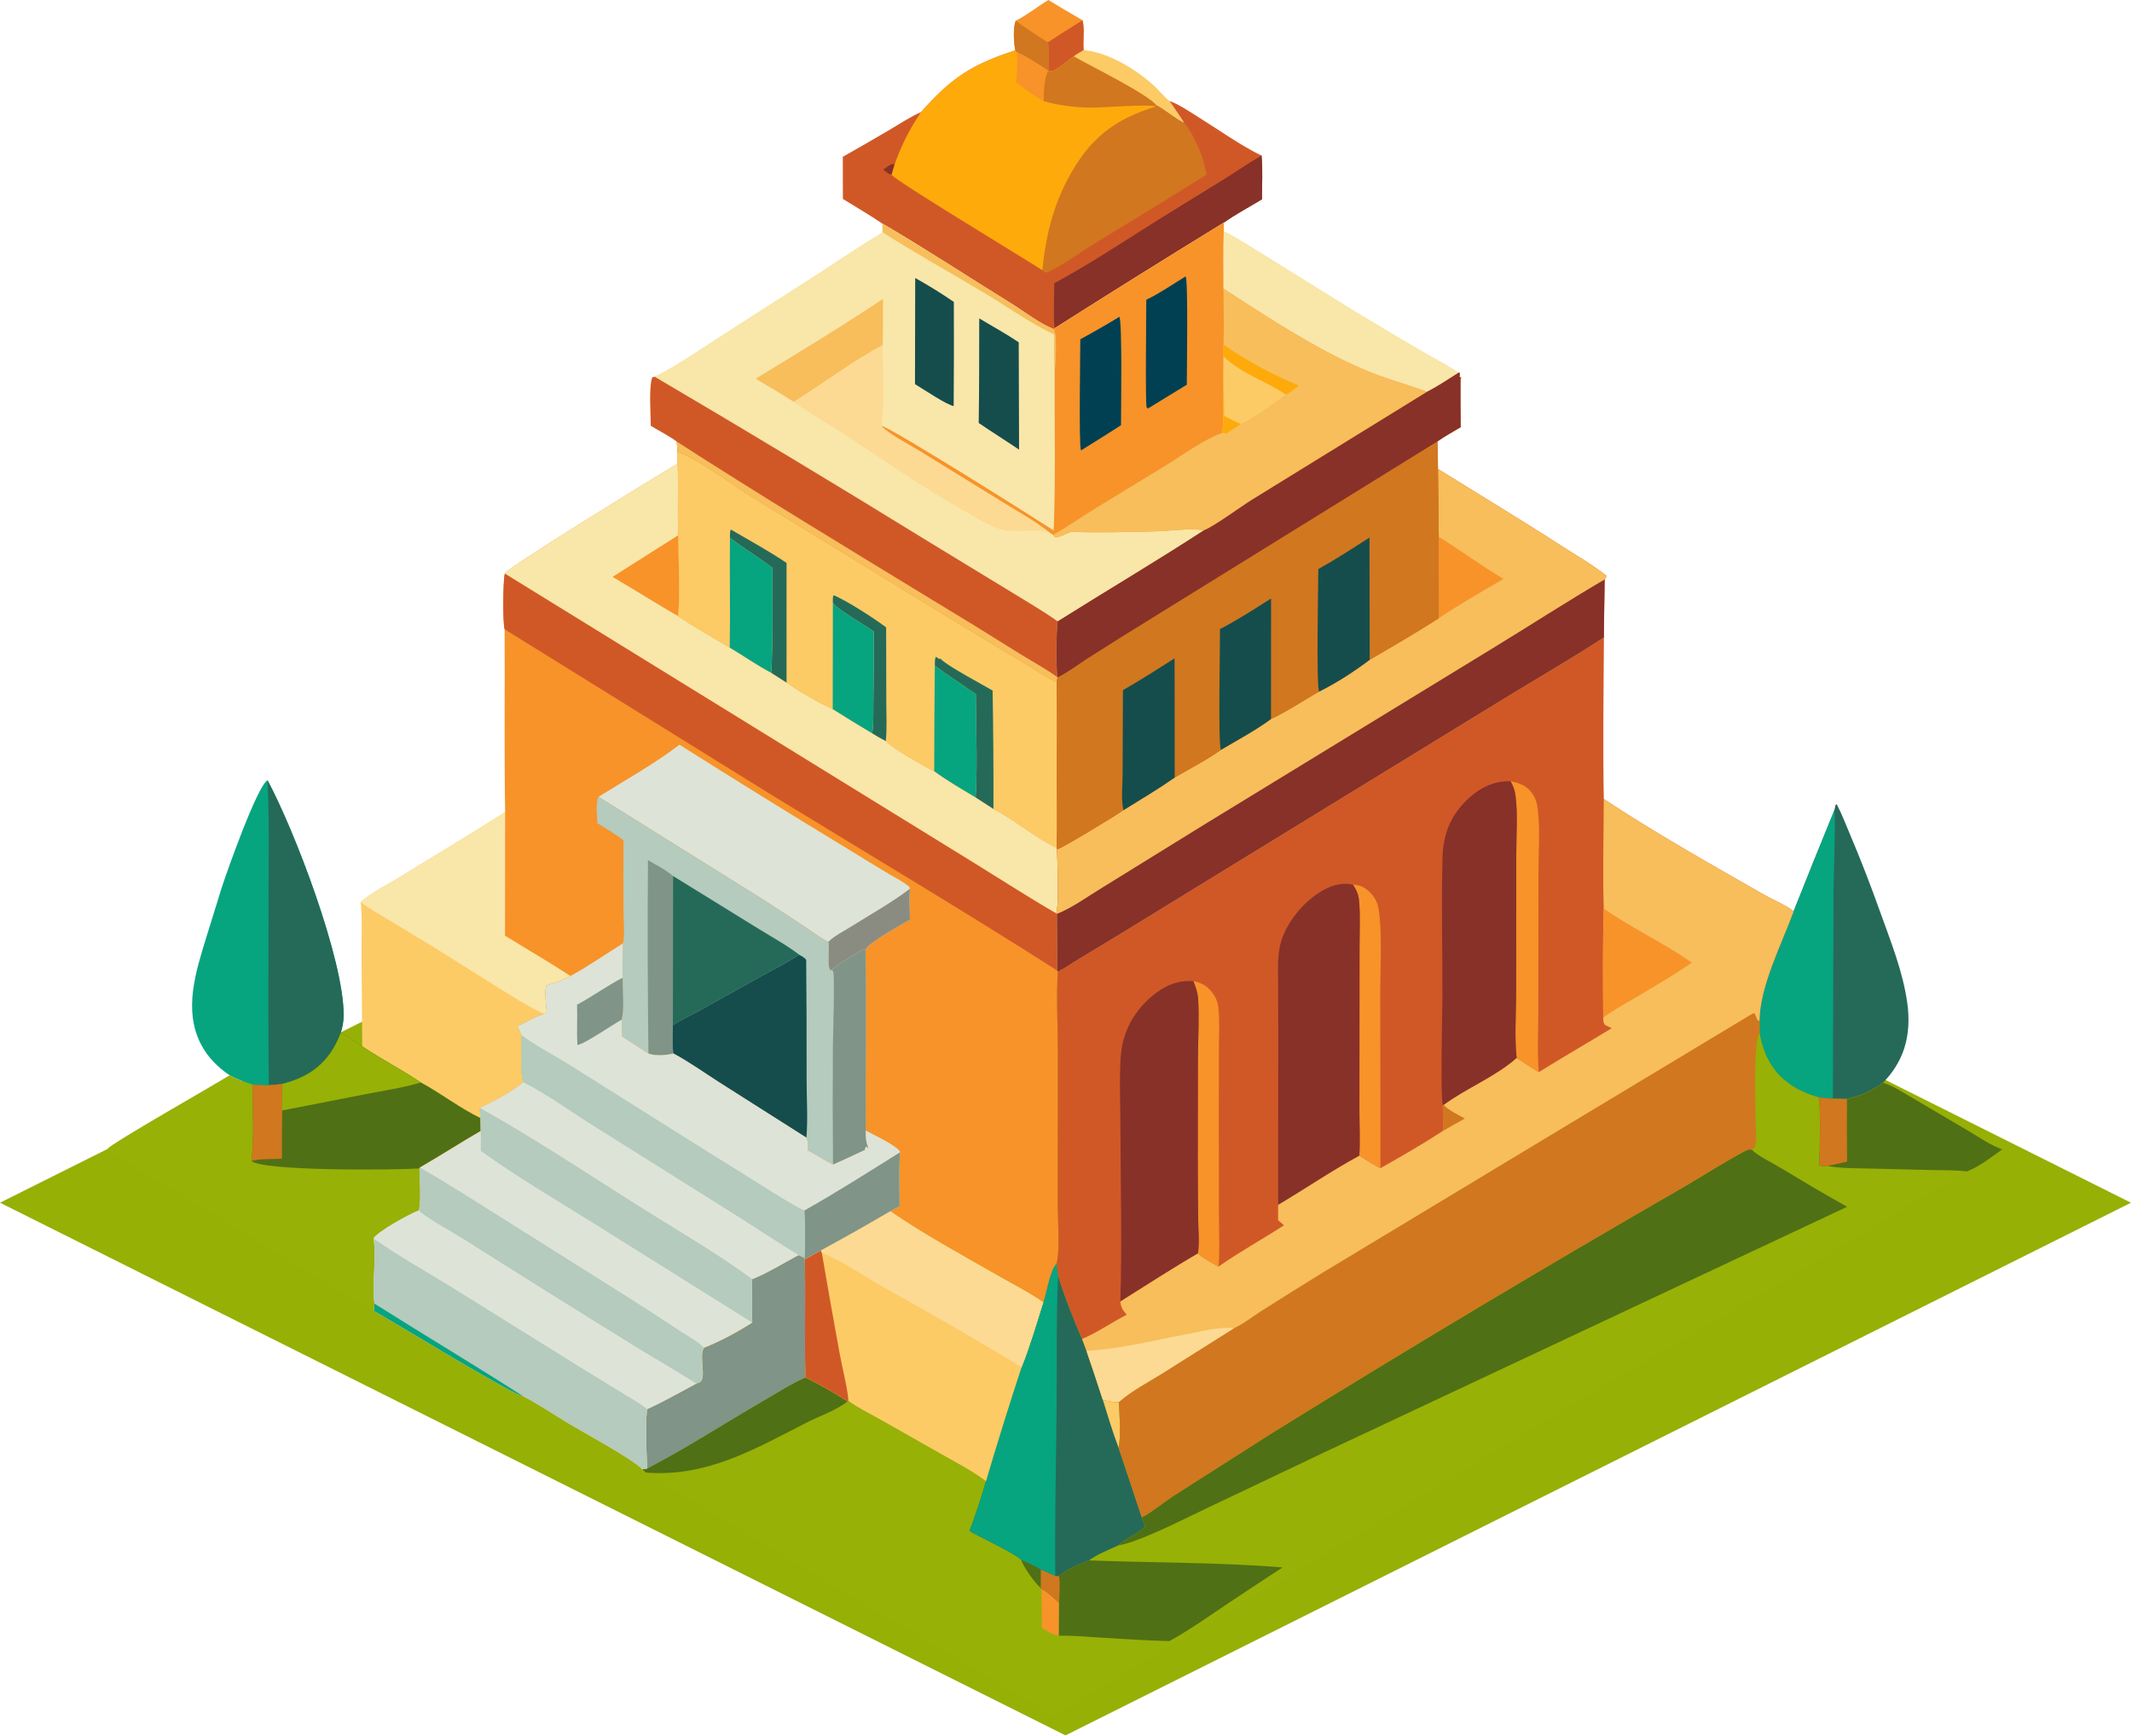 <?xml version="1.0" encoding="UTF-8" standalone="no"?>
<svg
   width="1060.373"
   height="863.669"
   version="1.1"
   id="svg105"
   sodipodi:docname="ziggurat.svg"
   inkscape:version="1.3.2 (091e20ef0f, 2023-11-25)"
   xmlns:inkscape="http://www.inkscape.org/namespaces/inkscape"
   xmlns:sodipodi="http://sodipodi.sourceforge.net/DTD/sodipodi-0.dtd"
   xmlns="http://www.w3.org/2000/svg"
   xmlns:svg="http://www.w3.org/2000/svg">
  <defs
     id="defs105" />
  <sodipodi:namedview
     id="namedview105"
     pagecolor="#ffffff"
     bordercolor="#000000"
     borderopacity="0.25"
     inkscape:showpageshadow="2"
     inkscape:pageopacity="0.0"
     inkscape:pagecheckerboard="0"
     inkscape:deskcolor="#d1d1d1"
     inkscape:zoom="0.39577662"
     inkscape:cx="500.2822"
     inkscape:cy="547.02574"
     inkscape:window-width="1920"
     inkscape:window-height="1011"
     inkscape:window-x="0"
     inkscape:window-y="0"
     inkscape:window-maximized="1"
     inkscape:current-layer="svg105" />
  <rect
     style="fill:#96b006;stroke-width:10.577;stroke-linecap:round"
     id="rect1"
     width="592.767"
     height="592.767"
     x="669.228"
     y="76.461"
     transform="matrix(0.894,0.447,-0.894,0.447,0,0)" />
  <path
     fill="#fccb66"
     d="m 538.97,24.898 c 11.914,1.097 25.223,9.114 34.034,16.858 2.984,2.622 5.603,6.068 8.654,8.491 2.404,3.584 4.97,7.106 7.249,10.767 -2.043,-0.274 -10.464,-7.104 -13.74,-8.626 -5.159,-6.027 -33.261,-19.725 -41.184,-24.333 1.541,-1.239 3.281,-2.168 4.987,-3.157 z"
     id="path2" />
  <path
     fill="#f79329"
     d="m 521.461,0 q 8.385,5.19 16.956,10.066 c 1.129,4.612 0.115,10.048 0.553,14.832 -1.706,0.989 -3.446,1.918 -4.987,3.157 -2.092,1.544 -9.404,7.983 -11.639,7.42 -0.26,-0.066 -0.504,-0.182 -0.755,-0.273 l -0.316,-0.044 c -4.993,-3.203 -10.166,-6.785 -15.596,-9.18 l -0.691,-0.925 c -0.82,-3.396 -1.217,-11.594 0.219,-14.729 5.649,-2.854 10.797,-7.068 16.256,-10.324 z"
     id="path3" />
  <path
     fill="#d1771f"
     d="m 505.205,10.324 q 7.758,5.731 16.023,10.7 c 0.71,4.554 0.389,9.565 0.361,14.177 l -0.316,-0.044 c -4.993,-3.203 -10.166,-6.785 -15.596,-9.18 l -0.691,-0.925 c -0.82,-3.396 -1.217,-11.594 0.219,-14.729 z"
     id="path4" />
  <path
     fill="#d05827"
     d="m 538.417,10.066 c 1.129,4.612 0.115,10.048 0.553,14.832 -1.706,0.989 -3.446,1.918 -4.987,3.157 -2.092,1.544 -9.404,7.983 -11.639,7.42 -0.26,-0.066 -0.504,-0.182 -0.755,-0.273 0.028,-4.612 0.349,-9.623 -0.361,-14.177 q 8.517,-5.601 17.189,-10.959 z"
     id="path5" />
  <path
     fill="#f9e6a9"
     d="m 608.636,114.939 c 7.58,3.806 14.813,8.612 22.047,13.048 l 43.541,27.052 q 16.801,10.156 33.758,20.05 c 5.774,3.368 12.068,6.496 17.553,10.291 -5.145,3.282 -10.321,6.741 -15.743,9.55 -10.45,-3.923 -21.171,-6.648 -31.496,-11.095 -24.711,-10.64 -47.25,-25.722 -69.795,-40.222 -0.014,-9.548 -0.2,-19.132 0.135,-28.674 z"
     id="path6" />
  <path
     fill="#256a58"
     d="m 912.334,403.064 0.6,-2.685 0.616,-0.288 c 2.596,5.023 4.639,10.427 6.847,15.632 5.216,12.297 9.952,24.597 14.447,37.17 5.344,14.949 11.568,30.212 13.764,46.043 1.048,7.548 0.828,15.209 -1.495,22.512 -2.072,6.514 -5.841,12.308 -10.599,17.186 -5.745,4.13 -10.978,6.552 -17.892,8.061 l -7.032,-0.096 -6.825,-0.625 c -5.272,-1.577 -10.415,-3.65 -14.903,-6.887 -8.593,-6.197 -12.958,-14.945 -14.694,-25.193 l -0.04,-5.838 c -0.069,-17.022 10.996,-38.427 16.894,-54.593 q 10.009,-25.259 20.312,-50.399 z"
     id="path7" />
  <path
     fill="#07a480"
     d="m 912.334,403.064 c 0.7,2.912 -0.34,33.358 -0.4,39.516 l -0.344,104.019 -6.825,-0.625 c -5.272,-1.577 -10.415,-3.65 -14.903,-6.887 -8.593,-6.197 -12.958,-14.945 -14.694,-25.193 l -0.04,-5.838 c -0.069,-17.022 10.996,-38.427 16.894,-54.593 q 10.009,-25.259 20.312,-50.399 z"
     id="path8" />
  <path
     fill="#07a480"
     d="m 114.2,534.881 c -5.955,-3.99 -10.988,-9.084 -14.29,-15.496 -8.724,-16.936 -2.575,-35.917 2.633,-52.911 l 7.638,-24.614 c 2.44,-7.689 17.838,-51.12 22.872,-53.723 13.584,25.251 37.886,89.119 37.868,116.825 -0.002,3.146 -0.576,5.884 -1.431,8.877 -3.917,10.344 -10.111,17.827 -20.341,22.409 -2.812,1.259 -5.839,2.223 -8.82,2.989 l -6.631,0.665 c -2.725,0.133 -5.444,-0.173 -8.16,-0.392 -3.974,-1.157 -7.707,-2.642 -11.338,-4.629 z"
     id="path9" />
  <path
     fill="#256a58"
     d="m 133.053,388.137 c 13.584,25.251 37.886,89.119 37.868,116.825 -0.002,3.146 -0.576,5.884 -1.431,8.877 -3.917,10.344 -10.111,17.827 -20.341,22.409 -2.812,1.259 -5.839,2.223 -8.82,2.989 l -6.631,0.665 c -0.413,-32.615 -0.125,-65.257 -0.112,-97.875 0.007,-17.94 0.359,-35.97 -0.533,-53.89 z"
     id="path10" />
  <path
     fill="#fccb66"
     d="m 179.423,448.744 c 4.066,-4.01 13.893,-9.049 19.057,-12.24 17.576,-10.863 35.313,-21.418 52.747,-32.516 l -0.07,61.456 c 10.88,6.616 21.989,13.07 32.632,20.049 -3.737,2.221 -7.754,3.454 -11.934,4.553 -1.207,2.782 -0.201,10.011 0.066,13.159 l -0.564,1.11 -0.718,0.029 c -4.639,1.426 -9.017,4.035 -13.346,6.217 0.7,1.448 1.5,2.906 2.099,4.396 0.36,6.483 -0.851,17.705 0.859,23.443 -5.603,4.684 -14.972,9.759 -21.615,12.742 0.127,1.7 0.2,3.422 0.395,5.115 -10.275,-4.899 -19.671,-12.31 -29.748,-17.761 -9.453,-6.371 -19.658,-11.596 -29.121,-17.941 l -0.354,-45.732 c -0.049,-8.578 0.457,-17.551 -0.385,-26.079 z"
     id="path11" />
  <path
     fill="#f9e6a9"
     d="m 179.423,448.744 c 4.066,-4.01 13.893,-9.049 19.057,-12.24 17.576,-10.863 35.313,-21.418 52.747,-32.516 l -0.07,61.456 c 10.88,6.616 21.989,13.07 32.632,20.049 -3.737,2.221 -7.754,3.454 -11.934,4.553 -1.207,2.782 -0.201,10.011 0.066,13.159 l -0.564,1.11 -0.718,0.029 c -0.059,-0.034 -0.114,-0.074 -0.176,-0.101 -8.303,-3.715 -16.04,-8.823 -23.742,-13.643 l -30.939,-19.388 -23.751,-14.376 c -4.223,-2.572 -8.744,-5.011 -12.608,-8.092 z"
     id="path12" />
  <path
     fill="#97b106"
     d="m 169.49,513.839 c 3.698,2.063 7.258,4.202 10.672,6.716 9.463,6.345 19.668,11.57 29.121,17.941 10.077,5.451 19.473,12.862 29.748,17.761 l 0.085,6.364 c -10.194,5.874 -20.07,12.283 -30.25,18.163 l -0.245,0.451 c 0.044,5.758 0.995,15.64 -0.315,20.924 -4.306,1.539 -20.636,10.507 -22.514,13.94 1.643,10.611 -0.99,21.804 0.449,32.383 l -0.227,3.66 c -7.938,-4.319 -15.556,-9.238 -23.316,-13.869 l -57.953,-35.028 -30.328,-18.247 c -6.974,-4.18 -14.699,-8.264 -20.934,-13.503 1.699,-2.663 53.28,-31.919 60.717,-36.614 3.631,1.987 7.364,3.472 11.338,4.629 2.716,0.219 5.435,0.525 8.16,0.392 l 6.631,-0.665 c 2.981,-0.766 6.008,-1.73 8.82,-2.989 10.23,-4.582 16.424,-12.065 20.341,-22.409 z"
     id="path13" />
  <path
     fill="#507015"
     d="m 169.49,513.839 c 3.698,2.063 7.258,4.202 10.672,6.716 9.463,6.345 19.668,11.57 29.121,17.941 10.077,5.451 19.473,12.862 29.748,17.761 l 0.085,6.364 c -10.194,5.874 -20.07,12.283 -30.25,18.163 l -0.245,0.451 c -11.91,0.842 -77.385,1.396 -83.563,-3.682 1.453,-12.253 0.579,-25.679 0.48,-38.043 2.716,0.219 5.435,0.525 8.16,0.392 l 6.631,-0.665 c 2.981,-0.766 6.008,-1.73 8.82,-2.989 10.23,-4.582 16.424,-12.065 20.341,-22.409 z"
     id="path14" />
  <path
     fill="#d1771f"
     d="m 140.329,539.237 0.022,13.151 q -0.156,11.989 -0.15,23.979 c -4.593,0.358 -10.846,-0.15 -15.143,1.186 1.453,-12.253 0.579,-25.679 0.48,-38.043 2.716,0.219 5.435,0.525 8.16,0.392 z"
     id="path15" />
  <path
     fill="#97b106"
     d="m 169.49,513.839 c 3.698,2.063 7.258,4.202 10.672,6.716 9.463,6.345 19.668,11.57 29.121,17.941 -8.698,2.597 -18.001,3.949 -26.908,5.686 l -42.024,8.206 -0.022,-13.151 c 2.981,-0.766 6.008,-1.73 8.82,-2.989 10.23,-4.582 16.424,-12.065 20.341,-22.409 z"
     id="path16" />
  <path
     fill="#d05827"
     d="m 504.986,25.053 0.691,0.925 c 5.43,2.395 10.603,5.977 15.596,9.18 l 0.316,0.044 c 0.251,0.091 0.495,0.207 0.755,0.273 2.235,0.563 9.547,-5.876 11.639,-7.42 7.923,4.608 36.025,18.306 41.184,24.333 3.276,1.522 11.697,8.352 13.74,8.626 -2.279,-3.661 -4.845,-7.183 -7.249,-10.767 4.475,1.562 8.831,4.562 12.865,7.054 9.19,5.676 23.936,16.008 32.916,20.058 0.667,7.14 0.192,14.591 0.237,21.775 -6.246,3.83 -13.015,7.36 -18.963,11.594 q -42.313,25.953 -84.21,52.573 l -0.306,0.542 c -7.682,-3.154 -15.08,-9.053 -22.199,-13.446 -21.067,-13 -41.736,-26.658 -63.114,-39.144 -6.349,-4.329 -13.142,-8.221 -19.669,-12.294 l -0.04,-20.963 q 11.537,-6.51 22.952,-13.231 c 5.207,-3.067 10.449,-6.585 15.978,-9.019 15.101,-17.062 25.276,-23.688 46.881,-30.693 z"
     id="path17" />
  <path
     fill="#873129"
     d="m 439.267,84.416 c 0.851,-0.641 1.703,-1.312 2.602,-1.884 1.175,-0.748 1.734,-1.146 3.102,-0.796 l -1.53,5.186 c -1.476,-0.214 -2.973,-1.623 -4.174,-2.506 z"
     id="path18" />
  <path
     fill="#873129"
     d="m 627.439,77.359 c 0.667,7.14 0.192,14.591 0.237,21.775 -6.246,3.83 -13.015,7.36 -18.963,11.594 q -42.313,25.953 -84.21,52.573 c -0.661,-7.28 -0.154,-15.092 -0.171,-22.426 14.367,-7.702 28.098,-16.556 41.841,-25.299 13.571,-8.633 27.298,-16.967 40.971,-25.433 6.789,-4.204 13.412,-8.744 20.295,-12.784 z"
     id="path19" />
  <path
     fill="#d1771f"
     d="m 575.167,52.388 c 3.276,1.522 11.697,8.352 13.74,8.626 5.411,6.644 9.854,17.45 11.177,25.874 -18.926,11.966 -38.151,23.446 -57.213,35.19 -4.521,2.785 -17.922,12.101 -21.961,13.388 -0.365,0.116 -0.765,-0.009 -1.147,-0.014 l -1.299,-1.002 c 1.518,-16.039 5.068,-31.144 12.679,-45.476 10.451,-19.679 22.675,-29.554 43.81,-35.965 z"
     id="path20" />
  <path
     fill="#feaa0b"
     d="m 504.986,25.053 0.691,0.925 c 5.43,2.395 10.603,5.977 15.596,9.18 l 0.316,0.044 c 0.251,0.091 0.495,0.207 0.755,0.273 2.235,0.563 9.547,-5.876 11.639,-7.42 7.923,4.608 36.025,18.306 41.184,24.333 l -0.214,0.621 c -21.135,6.411 -33.359,16.286 -43.81,35.965 -7.611,14.332 -11.161,29.437 -12.679,45.476 -10.013,-6.533 -72.456,-44.095 -75.023,-47.528 l 1.53,-5.186 c 3.4,-9.679 7.413,-17.48 13.134,-25.99 15.101,-17.062 25.276,-23.688 46.881,-30.693 z"
     id="path21" />
  <path
     fill="#f79329"
     d="m 505.677,25.978 c 5.43,2.395 10.603,5.977 15.596,9.18 -2.137,4.459 -2.159,10.289 -2.16,15.15 -4.836,-2.506 -9.466,-6.074 -13.788,-9.373 0.519,-5.015 0.916,-9.929 0.352,-14.957 z"
     id="path22" />
  <path
     fill="#d1771f"
     d="m 521.589,35.202 c 0.251,0.091 0.495,0.207 0.755,0.273 2.235,0.563 9.547,-5.876 11.639,-7.42 7.923,4.608 36.025,18.306 41.184,24.333 l -0.214,0.621 c -3.373,-1.387 -27.394,0.665 -32.945,0.534 -7.773,-0.184 -15.419,-1.068 -22.895,-3.235 10e-4,-4.861 0.023,-10.691 2.16,-15.15 z"
     id="path23" />
  <path
     fill="#f9e6a9"
     d="m 608.713,110.728 -0.077,4.211 c -0.335,9.542 -0.149,19.126 -0.135,28.674 22.545,14.5 45.084,29.582 69.795,40.222 10.325,4.447 21.046,7.172 31.496,11.095 l -87.169,53.757 c -5.303,3.282 -19.224,13.543 -23.868,15.158 -23.884,15.557 -48.534,30.083 -72.666,45.28 -0.785,8.494 -1.006,19.336 -0.116,27.818 l -0.344,2.44 c -5.453,-2.431 -10.77,-6.161 -15.906,-9.242 l -30.505,-18.346 -104.721,-64.167 c -8.181,-5.079 -29.644,-20.903 -37.529,-22.583 l -0.368,-5.372 c -3.861,-2.902 -8.768,-5.344 -12.926,-7.863 -0.012,-5.84 -1.031,-19.187 0.72,-24.018 l 1.136,-0.434 c 10.337,-4.936 23.555,-14.193 33.613,-20.603 l 49.104,-31.507 c 10.181,-6.596 20.266,-13.492 30.674,-19.717 l -0.037,-4.278 c 21.378,12.486 42.047,26.144 63.114,39.144 7.119,4.393 14.517,10.292 22.199,13.446 l 0.306,-0.542 q 41.898,-26.62 84.21,-52.573 z"
     id="path26" />
  <path
     fill="#f7be5b"
     d="m 438.884,111.253 c 21.378,12.486 42.047,26.144 63.114,39.144 7.119,4.393 14.517,10.292 22.199,13.446 1.671,3.688 0.74,16.315 0.365,20.882 -0.523,-6.024 -0.251,-12.282 -0.256,-18.333 -11.916,-5.621 -23.034,-13.651 -34.349,-20.441 -16.968,-10.184 -34.359,-19.767 -51.036,-30.42 z"
     id="path27" />
  <path
     fill="#154d4d"
     d="m 455.186,138.289 q 9.887,5.504 19.216,11.908 0.117,25.883 -0.083,51.766 c -3.049,-0.265 -15.713,-8.76 -19.239,-10.883 z"
     id="path28" />
  <path
     fill="#154d4d"
     d="m 487.029,158.377 c 6.555,3.96 13.287,7.605 19.644,11.887 l 0.177,53.412 c -6.647,-4.497 -13.458,-8.745 -20.086,-13.274 0.299,-17.335 0.208,-34.687 0.265,-52.025 z"
     id="path29" />
  <path
     fill="#f7be5b"
     d="m 439.16,148.669 q 0.057,11.532 -0.135,23.063 c -14.556,7.589 -29.932,19.312 -44.194,28.2 -6.212,-4.024 -12.628,-7.751 -18.98,-11.551 21.212,-12.977 42.663,-25.859 63.309,-39.712 z"
     id="path30" />
  <path
     fill="#fcda93"
     d="m 394.831,199.932 c 14.262,-8.888 29.638,-20.611 44.194,-28.2 -0.09,9.035 1.111,32.82 -0.708,40.077 3.507,3.949 13.594,9.114 18.359,12.053 l 41.56,25.626 c 7.926,4.914 16.576,9.684 23.884,15.444 l -1.799,-0.43 c -7.063,-1.724 -15.449,0.989 -23.145,-1.33 -5.408,-1.63 -10.709,-5.084 -15.615,-7.838 -20.87,-11.719 -40.49,-25.427 -60.466,-38.554 -8.67,-5.698 -17.928,-10.677 -26.264,-16.848 z"
     id="path31" />
  <path
     fill="#d05827"
     d="m 323.674,211.81 c -0.012,-5.84 -1.031,-19.187 0.72,-24.018 l 1.136,-0.434 q 68.06,40.022 135.266,81.462 l 43.214,26.319 c 7.375,4.551 15.015,8.97 22.079,13.986 -0.785,8.494 -1.006,19.336 -0.116,27.818 l -0.344,2.44 c -5.453,-2.431 -10.77,-6.161 -15.906,-9.242 l -30.505,-18.346 -104.721,-64.167 c -8.181,-5.079 -29.644,-20.903 -37.529,-22.583 l -0.368,-5.372 c -3.861,-2.902 -8.768,-5.344 -12.926,-7.863 z"
     id="path32" />
  <path
     fill="#f7be5b"
     d="m 336.6,219.673 c 41.765,26.899 84.386,52.7 126.801,78.567 q 21.971,13.237 43.684,26.894 c 6.203,3.873 13.025,7.476 18.888,11.809 l -0.344,2.44 c -5.453,-2.431 -10.77,-6.161 -15.906,-9.242 l -30.505,-18.346 -104.721,-64.167 c -8.181,-5.079 -29.644,-20.903 -37.529,-22.583 z"
     id="path33" />
  <path
     fill="#f79329"
     d="m 608.713,110.728 -0.077,4.211 c -0.335,9.542 -0.149,19.126 -0.135,28.674 22.545,14.5 45.084,29.582 69.795,40.222 10.325,4.447 21.046,7.172 31.496,11.095 l -87.169,53.757 c -5.303,3.282 -19.224,13.543 -23.868,15.158 -5.79,-1.291 -17.121,0.271 -23.408,0.451 -14.258,0.406 -28.643,0.714 -42.9,0.322 -2.411,1.046 -4.863,2.345 -7.479,2.725 -0.689,-0.466 -0.815,-0.459 -1.213,-1.238 l -1.635,-1.173 c -7.308,-5.76 -15.958,-10.53 -23.884,-15.444 l -41.56,-25.626 c -4.765,-2.939 -14.852,-8.104 -18.359,-12.053 4.44,0.586 77.008,46.354 85.739,52.073 1.046,-26.324 0.364,-52.81 0.506,-79.157 0.375,-4.567 1.306,-17.194 -0.365,-20.882 l 0.306,-0.542 q 41.898,-26.62 84.21,-52.573 z"
     id="path34" />
  <path
     fill="#004052"
     d="m 589.615,137.531 c 0.031,0.027 0.071,0.047 0.095,0.082 1.282,1.921 0.562,47.628 0.555,53.777 -6.495,3.877 -12.908,7.908 -19.357,11.863 -0.205,-0.226 -0.467,-0.41 -0.615,-0.677 -0.712,-1.286 -0.18,-47.73 -0.172,-53.462 6.688,-3.201 13.162,-7.717 19.494,-11.583 z"
     id="path35" />
  <path
     fill="#004052"
     d="m 556.712,157.61 c 1.516,2.001 0.823,47.51 0.839,53.892 -6.448,4.234 -13.07,8.241 -19.588,12.369 l -0.335,0.004 c -1.117,-2.059 -0.305,-49.162 -0.328,-55.103 q 9.849,-5.332 19.412,-11.162 z"
     id="path36" />
  <path
     fill="#f7be5b"
     d="m 608.501,143.613 c 22.545,14.5 45.084,29.582 69.795,40.222 10.325,4.447 21.046,7.172 31.496,11.095 l -87.169,53.757 c -5.303,3.282 -19.224,13.543 -23.868,15.158 -5.79,-1.291 -17.121,0.271 -23.408,0.451 -14.258,0.406 -28.643,0.714 -42.9,0.322 -2.411,1.046 -4.863,2.345 -7.479,2.725 -0.689,-0.466 -0.815,-0.459 -1.213,-1.238 7.205,-4.144 14.033,-8.896 21.099,-13.268 l 35.26,-21.499 c 7.958,-4.933 19.323,-13.15 27.918,-16.054 0.72,-10.527 0.062,-21.197 0.467,-31.76 l 0.023,-6.117 c -0.329,-1.97 -0.096,-4.029 10e-4,-6.016 0.3,-9.232 0.008,-18.538 -0.022,-27.778 z"
     id="path37" />
  <path
     fill="#feaa0b"
     d="m 608.523,171.391 c 10.635,7.66 25.378,15.464 37.536,20.407 -1.897,1.393 -4.394,3.702 -6.532,4.545 -10.17,-6.893 -21.843,-10.228 -31.005,-18.936 -0.329,-1.97 -0.096,-4.029 10e-4,-6.016 z"
     id="path38" />
  <path
     fill="#fccb66"
     d="m 608.522,177.407 c 9.162,8.708 20.835,12.043 31.005,18.936 -7.11,5.099 -14.52,10.584 -22.313,14.593 -2.445,1.609 -4.955,3.164 -7.345,4.852 l -1.837,-0.504 c 0.72,-10.527 0.062,-21.197 0.467,-31.76 z"
     id="path39" />
  <path
     fill="#feaa0b"
     d="m 608.499,183.524 q 0.099,11.708 0.349,23.414 c 2.766,1.28 5.537,2.92 8.366,3.998 -2.445,1.609 -4.955,3.164 -7.345,4.852 l -1.837,-0.504 c 0.72,-10.527 0.062,-21.197 0.467,-31.76 z"
     id="path40" />
  <path
     fill="#97b106"
     d="m 613.667,660.757 c 4.659,-2.062 9.515,-5.956 13.887,-8.727 q 15.038,-9.534 30.194,-18.882 c 19.388,-11.786 214.091,-129.06 214.17,-129.07 0.262,-0.035 0.527,0.053 0.79,0.08 0.368,0.732 0.647,1.371 0.867,2.168 0.29,1.049 0.702,1.09 1.553,1.73 l 0.04,5.838 c 1.736,10.248 6.101,18.996 14.694,25.193 4.488,3.237 9.631,5.31 14.903,6.887 l 6.825,0.625 7.032,0.096 c 6.914,-1.509 12.147,-3.931 17.892,-8.061 4.734,1.319 9.572,4.572 13.816,7.034 l 28.507,16.79 c 5.242,3.091 11.215,7.34 16.998,9.268 -5.37,3.888 -11.361,8.579 -17.561,11.011 -29.892,16.933 -58.903,35.341 -88.452,52.851 -37.074,21.969 -74.642,43.009 -111.57,65.256 q -85.17,52.309 -171.297,103.027 c -27.65,16.546 -55.046,33.474 -83.011,49.499 -6.584,-3.11 -13.014,-7.549 -19.296,-11.287 -13.785,-8.201 -27.479,-16.578 -41.347,-24.637 q -42.179,-24.541 -83.92,-49.822 c -19.401,-11.527 -39.355,-22.635 -58.16,-35.091 l -1.684,-1.633 2.366,-0.441 c -0.402,-9.507 -1.032,-20.025 -0.084,-29.481 8.321,-3.81 16.37,-8.401 24.441,-12.718 0.535,-0.217 1.639,-0.497 2.054,-0.836 3.098,-2.53 -0.879,-13.076 1.843,-16.977 8.103,-3.218 16.66,-7.817 23.995,-12.533 -0.318,-7.183 -0.119,-14.41 -0.06,-21.599 7.822,-3.132 15.559,-8.031 23.029,-11.976 1.087,0.433 2.009,0.81 2.98,1.477 l 0.184,0.623 q 3.951,-2.328 7.997,-4.488 17.443,-9.455 34.547,-19.508 c 17.303,11.883 36.132,22.044 54.336,32.513 7.173,4.125 15.006,8.007 21.748,12.795 1.616,-4.623 3.304,-16.078 6.585,-19.209 0.205,2.031 0.402,4.045 0.764,6.057 3.313,10.671 7.495,21.218 11.925,31.471 l 2.182,5.871 q 4.18,12.146 8.134,24.368 c 2.622,0.546 5.337,1.352 8.023,1.089 6.084,-5.476 14.456,-9.775 21.412,-14.122 z"
     id="path41" />
  <path
     fill="#507015"
     d="m 507.754,775.794 c 3.396,1.54 6.8,3.023 10.008,4.934 l -0.047,9.322 c -3.37,-3.003 -8.29,-10.023 -9.961,-14.256 z"
     id="path42" />
  <path
     fill="#f79329"
     d="m 517.998,790.345 c 3.252,1.571 6.025,4.487 8.738,6.854 l -0.106,16.509 c -3.195,-0.54 -5.802,-2.197 -8.455,-3.945 z"
     id="path43" />
  <path
     fill="#507015"
     d="m 400.602,685.2 c 7.108,3.408 14.336,7.666 21.016,11.864 -5.549,4.486 -13.929,7.269 -20.33,10.541 -25.879,13.233 -49.762,27.3 -80.067,24.928 l -1.684,-1.633 2.366,-0.441 c 19.471,-10.104 37.985,-22.179 56.97,-33.177 7.034,-4.076 14.308,-8.812 21.729,-12.082 z"
     id="path44" />
  <path
     fill="#507015"
     d="m 936.514,538.634 c 4.734,1.319 9.572,4.572 13.816,7.034 l 28.507,16.79 c 5.242,3.091 11.215,7.34 16.998,9.268 -5.37,3.888 -11.361,8.579 -17.561,11.011 -5.546,-0.745 -11.538,-0.539 -17.136,-0.689 l -32.517,-0.8 c -6.537,-0.141 -13.331,-0.014 -19.764,-1.289 -1.477,0.142 -2.54,0.252 -3.976,-0.27 0.204,-11.143 0.659,-22.605 -0.116,-33.715 l 6.825,0.625 7.032,0.096 c 6.914,-1.509 12.147,-3.931 17.892,-8.061 z"
     id="path45" />
  <path
     fill="#d1771f"
     d="m 904.765,545.974 6.825,0.625 7.032,0.096 q -0.096,15.578 0.028,31.155 c -3.242,0.735 -6.51,1.592 -9.793,2.109 -1.477,0.142 -2.54,0.252 -3.976,-0.27 0.204,-11.143 0.659,-22.605 -0.116,-33.715 z"
     id="path46" />
  <path
     fill="#507015"
     d="m 526.737,784.036 c 3.225,-3.305 10.565,-6.26 14.878,-7.82 32.066,1.26 64.28,0.894 96.296,3.489 -9.12,5.987 -18.263,11.897 -27.306,18.004 -9.515,6.426 -18.944,13.093 -29.003,18.653 -11.263,-0.294 -22.468,-1 -33.709,-1.708 -7.015,-0.442 -14.233,-1.144 -21.263,-0.946 l 0.106,-16.509 c -2.713,-2.367 -5.486,-5.283 -8.738,-6.854 l -0.283,-0.295 0.047,-9.322 7.079,3.134 z"
     id="path47" />
  <path
     fill="#d1771f"
     d="m 517.762,780.728 7.079,3.134 1.896,0.174 c 0.663,4.204 0.124,8.902 -10e-4,13.163 -2.713,-2.367 -5.486,-5.283 -8.738,-6.854 l -0.283,-0.295 z"
     id="path48" />
  <path
     fill="#809487"
     d="m 397.121,624.339 c 1.087,0.433 2.009,0.81 2.98,1.477 l 0.184,0.623 c 0.458,19.579 -0.233,39.196 0.317,58.761 -7.421,3.27 -14.695,8.006 -21.729,12.082 -18.985,10.998 -37.499,23.073 -56.97,33.177 -0.402,-9.507 -1.032,-20.025 -0.084,-29.481 8.321,-3.81 16.37,-8.401 24.441,-12.718 0.535,-0.217 1.639,-0.497 2.054,-0.836 3.098,-2.53 -0.879,-13.076 1.843,-16.977 8.103,-3.218 16.66,-7.817 23.995,-12.533 -0.318,-7.183 -0.119,-14.41 -0.06,-21.599 7.822,-3.132 15.559,-8.031 23.029,-11.976 z"
     id="path49" />
  <path
     fill="#256a58"
     d="m 518.913,647.751 c 1.616,-4.623 3.304,-16.078 6.585,-19.209 0.205,2.031 0.402,4.045 0.764,6.057 3.313,10.671 7.495,21.218 11.925,31.471 l 2.182,5.871 q 4.18,12.146 8.134,24.368 c 2.622,0.546 5.337,1.352 8.023,1.089 0.211,7.081 1.154,15.919 -0.161,22.833 l 11.51,34.497 1.667,4.805 c -4.083,3.703 -9.372,5.564 -13.452,9.259 -4.789,2.176 -10.222,4.344 -14.475,7.424 -4.313,1.56 -11.653,4.515 -14.878,7.82 l -1.896,-0.174 -7.079,-3.134 c -3.208,-1.911 -6.612,-3.394 -10.008,-4.934 -3.095,-3.154 -20.184,-11.013 -25.561,-14.232 q 4.653,-12.189 8.196,-24.745 8.397,-28.414 17.645,-56.563 c 4.216,-10.448 7.475,-21.74 10.879,-32.503 z"
     id="path50" />
  <path
     fill="#fccb66"
     d="m 548.503,696.309 c 2.622,0.546 5.337,1.352 8.023,1.089 0.211,7.081 1.154,15.919 -0.161,22.833 -2.993,-7.848 -5.38,-15.902 -7.862,-23.922 z"
     id="path51" />
  <path
     fill="#07a480"
     d="m 518.913,647.751 c 1.616,-4.623 3.304,-16.078 6.585,-19.209 0.205,2.031 0.402,4.045 0.764,6.057 -1.009,21.237 -0.532,42.581 -0.731,63.841 -0.266,28.473 -0.961,56.946 -0.69,85.422 l -7.079,-3.134 c -3.208,-1.911 -6.612,-3.394 -10.008,-4.934 -3.095,-3.154 -20.184,-11.013 -25.561,-14.232 q 4.653,-12.189 8.196,-24.745 8.397,-28.414 17.645,-56.563 c 4.216,-10.448 7.475,-21.74 10.879,-32.503 z"
     id="path52" />
  <path
     fill="#fccb66"
     d="m 442.829,602.443 c 17.303,11.883 36.132,22.044 54.336,32.513 7.173,4.125 15.006,8.007 21.748,12.795 -3.404,10.763 -6.663,22.055 -10.879,32.503 q -9.248,28.149 -17.645,56.563 c -6.342,-4.886 -13.802,-8.721 -20.752,-12.68 l -32.146,-18.217 c -5.097,-2.887 -10.842,-5.601 -15.508,-9.115 l -0.365,0.259 c -6.68,-4.198 -13.908,-8.456 -21.016,-11.864 -0.55,-19.565 0.141,-39.182 -0.317,-58.761 q 3.951,-2.328 7.997,-4.488 17.443,-9.455 34.547,-19.508 z"
     id="path53" />
  <path
     fill="#d05827"
     d="m 400.285,626.439 q 3.951,-2.328 7.997,-4.488 l 0.442,1.214 q 4.332,25.26 8.945,50.47 c 1.239,6.75 3.863,16.865 4.314,23.17 l -0.365,0.259 c -6.68,-4.198 -13.908,-8.456 -21.016,-11.864 -0.55,-19.565 0.141,-39.182 -0.317,-58.761 z"
     id="path54" />
  <path
     fill="#fcda93"
     d="m 442.829,602.443 c 17.303,11.883 36.132,22.044 54.336,32.513 7.173,4.125 15.006,8.007 21.748,12.795 -3.404,10.763 -6.663,22.055 -10.879,32.503 -6.204,-4.288 -13.059,-7.993 -19.54,-11.868 -16.424,-9.818 -33.044,-19.155 -49.741,-28.485 -9.783,-5.466 -19.666,-12.56 -30.029,-16.736 l -0.442,-1.214 q 17.443,-9.455 34.547,-19.508 z"
     id="path55" />
  <path
     fill="#507015"
     d="m 567.875,754.728 c 3.292,-1.277 11.915,-8.114 15.746,-10.601 l 49.046,-31.263 q 101.872,-63.164 205.744,-122.982 c 4.1,-2.386 28.808,-17.653 31.269,-18.061 0.531,-0.088 1.075,0.065 1.612,0.097 3.309,3.274 8.622,5.64 12.645,8.061 11.518,6.931 23.013,13.78 34.752,20.335 l -259.847,122.051 -58.494,27.816 c -10.947,5.174 -33.579,16.877 -44.258,18.611 4.08,-3.695 9.369,-5.556 13.452,-9.259 z"
     id="path56" />
  <path
     fill="#d1771f"
     d="m 613.667,660.757 c 4.659,-2.062 9.515,-5.956 13.887,-8.727 q 15.038,-9.534 30.194,-18.882 c 19.388,-11.786 214.091,-129.06 214.17,-129.07 0.262,-0.035 0.527,0.053 0.79,0.08 0.368,0.732 0.647,1.371 0.867,2.168 0.29,1.049 0.702,1.09 1.553,1.73 l 0.04,5.838 c -3.314,3.846 -1.982,38.323 -1.932,45.746 0.019,2.955 0.652,7.524 -0.241,10.34 -0.391,1.234 -0.653,1.359 -1.703,1.938 -0.537,-0.032 -1.081,-0.185 -1.612,-0.097 -2.461,0.408 -27.169,15.675 -31.269,18.061 q -103.872,59.818 -205.744,122.982 l -49.046,31.263 c -3.831,2.487 -12.454,9.324 -15.746,10.601 l -11.51,-34.497 c 1.315,-6.914 0.372,-15.752 0.161,-22.833 6.084,-5.476 14.456,-9.775 21.412,-14.122 z"
     id="path57" />
  <path
     fill="#f79329"
     d="m 336.968,225.045 c 7.885,1.68 29.348,17.504 37.529,22.583 l 104.721,64.167 30.505,18.346 c 5.136,3.081 10.453,6.811 15.906,9.242 0.204,16.38 0.068,32.773 0.058,49.154 -0.007,11.048 0.239,22.168 -0.085,33.207 l 0.127,0.557 c 0.132,6.525 1.193,26.786 -0.383,32.031 l 0.328,0.28 q 0.134,14.084 0.125,28.169 l 0.335,0.581 c -0.888,12.519 -0.025,25.415 0.004,37.985 l -0.045,77.573 c -0.039,7.949 1.188,22.578 -0.595,29.622 -3.281,3.131 -4.969,14.586 -6.585,19.209 -6.742,-4.788 -14.575,-8.67 -21.748,-12.795 -18.204,-10.469 -37.033,-20.63 -54.336,-32.513 q -17.104,10.053 -34.547,19.508 -4.046,2.16 -7.997,4.488 l -0.184,-0.623 c -0.971,-0.667 -1.893,-1.044 -2.98,-1.477 -7.47,3.945 -15.207,8.844 -23.029,11.976 -0.059,7.189 -0.258,14.416 0.06,21.599 -7.335,4.716 -15.892,9.315 -23.995,12.533 -2.722,3.901 1.255,14.447 -1.843,16.977 -0.415,0.339 -1.519,0.619 -2.054,0.836 -8.071,4.317 -16.12,8.908 -24.441,12.718 -0.948,9.456 -0.318,19.974 0.084,29.481 l -2.366,0.441 c -5.308,-5.418 -28.382,-17.84 -36.18,-22.499 -7.682,-4.589 -15.28,-9.856 -23.242,-13.913 -4.546,-0.202 -63.86,-36.682 -74.101,-42.346 l 0.227,-3.66 c -1.439,-10.579 1.194,-21.772 -0.449,-32.383 1.878,-3.433 18.208,-12.401 22.514,-13.94 1.31,-5.284 0.359,-15.166 0.315,-20.924 l 0.245,-0.451 c 10.18,-5.88 20.056,-12.289 30.25,-18.163 l -0.085,-6.364 c -0.195,-1.693 -0.268,-3.415 -0.395,-5.115 6.643,-2.983 16.012,-8.058 21.615,-12.742 -1.71,-5.738 -0.499,-16.96 -0.859,-23.443 -0.599,-1.49 -1.399,-2.948 -2.099,-4.396 4.329,-2.182 8.707,-4.791 13.346,-6.217 l 0.718,-0.029 0.564,-1.11 c -0.267,-3.148 -1.273,-10.377 -0.066,-13.159 4.18,-1.099 8.197,-2.332 11.934,-4.553 -10.643,-6.979 -21.752,-13.433 -32.632,-20.049 l 0.07,-61.456 c -0.469,-30.294 -0.09,-60.64 -0.243,-90.941 -0.995,-3.251 -0.852,-24.301 0.11,-27.756 0.975,-2.884 77.43,-49.57 85.938,-54.702 -0.332,-1.812 -0.14,-3.709 -0.064,-5.544 z"
     id="path58" />
  <path
     fill="#dee3d7"
     d="m 297.695,396.357 c 13.363,-8.353 27.739,-16.346 40.254,-25.899 q 41.753,26.394 83.987,52.011 9.704,6.006 19.491,11.876 c 3.536,2.13 7.957,4.225 10.996,6.981 l 0.119,0.783 c -0.344,5.108 -0.095,10.241 0.039,15.354 -4.392,2.654 -20.423,11.231 -22.116,15.007 l -0.744,-0.427 c -5.321,3.254 -11.186,6.389 -15.996,10.344 l -0.593,0.398 c -2.135,-2.206 -0.411,-10.89 -1.188,-14.27 -3.617,-1.665 -7.142,-4.524 -10.479,-6.725 q -11.245,-7.444 -22.573,-14.761 z"
     id="path59" />
  <path
     fill="#8a8c82"
     d="m 411.944,468.515 c 2.884,-2.862 7.661,-5.26 11.122,-7.442 9.761,-6.154 20.327,-11.975 29.476,-18.964 -0.344,5.108 -0.095,10.241 0.039,15.354 -4.392,2.654 -20.423,11.231 -22.116,15.007 l -0.744,-0.427 c -5.321,3.254 -11.186,6.389 -15.996,10.344 l -0.593,0.398 c -2.135,-2.206 -0.411,-10.89 -1.188,-14.27 z"
     id="path60" />
  <path
     fill="#d05827"
     d="m 250.984,313.047 c -0.995,-3.251 -0.852,-24.301 0.11,-27.756 l 166.247,102.532 67.111,41.382 c 13.599,8.4 27.065,17.117 40.894,25.127 l 0.328,0.28 q 0.134,14.084 0.125,28.169 c -46.667,-29.781 -94.336,-58.146 -141.555,-87.054 z"
     id="path61" />
  <path
     fill="#f9e6a9"
     d="m 337.032,230.589 c 0.5,11.865 -0.202,23.775 0.346,35.63 -0.003,6.624 0.984,35.972 -0.198,40.236 8.33,5.595 17.137,10.573 25.767,15.684 6.866,4.068 13.615,8.837 20.641,12.538 l 7.607,4.863 c 7.016,4.803 15.262,9.633 22.974,13.184 q 9.73,6.164 19.632,12.048 c 2.221,1.386 4.451,2.659 6.767,3.879 2.69,3.221 19.857,12.997 24.079,14.956 6.525,4.791 13.672,8.898 20.61,13.061 l 8.841,5.721 c 10.63,5.444 21.045,14.538 31.504,19.355 l 0.127,0.557 c 0.132,6.525 1.193,26.786 -0.383,32.031 -13.829,-8.01 -27.295,-16.727 -40.894,-25.127 l -67.111,-41.382 -166.247,-102.532 c 0.975,-2.884 77.43,-49.57 85.938,-54.702 z"
     id="path62" />
  <path
     fill="#f79329"
     d="m 304.674,286.97 32.704,-20.751 c -0.003,6.624 0.984,35.972 -0.198,40.236 -10.928,-6.345 -21.625,-13.062 -32.506,-19.485 z"
     id="path63" />
  <path
     fill="#b4cbbd"
     d="m 297.074,409.456 c -0.069,-3.495 -0.944,-9.982 0.621,-13.099 l 81.197,50.672 q 11.328,7.317 22.573,14.761 c 3.337,2.201 6.862,5.06 10.479,6.725 0.777,3.38 -0.947,12.064 1.188,14.27 l 0.593,-0.398 c 4.81,-3.955 10.675,-7.09 15.996,-10.344 l 0.744,0.427 c 0.506,29.956 -0.014,59.946 0.145,89.907 l -0.021,0.906 c -0.05,2.835 0.219,4.864 1.214,7.525 l -0.335,0.434 -0.095,-0.674 -0.878,0.003 -0.35,1.48 c -5.257,2.449 -10.492,4.981 -15.827,7.259 -4.323,-2.04 -8.237,-4.91 -12.586,-6.975 -0.006,-2.021 0.298,-4.553 -0.633,-6.378 l -43.365,-27.543 c -7.498,-4.785 -15.01,-10.187 -22.85,-14.367 -3.304,0.928 -9.191,1.342 -12.374,0.036 -4.444,-2.738 -8.775,-5.69 -13.143,-8.549 0,-2.763 -0.094,-5.506 -0.223,-8.265 1.451,-4.328 0.532,-15.836 0.504,-20.886 -0.01,-5.705 -0.088,-11.417 0.195,-17.117 1.014,-4.631 0.254,-11.053 0.243,-15.844 q -0.119,-17.718 0.016,-35.436 c -4.123,-3.131 -8.648,-5.775 -13.028,-8.53 z"
     id="path64" />
  <path
     fill="#809487"
     d="m 322.272,427.902 c 4.144,2.442 8.811,4.718 12.459,7.852 l -0.069,74.181 c -0.002,4.606 -0.382,9.556 0.222,14.112 -3.304,0.928 -9.191,1.342 -12.374,0.036 q -0.594,-48.09 -0.238,-96.181 z"
     id="path65" />
  <path
     fill="#809487"
     d="m 413.725,482.387 c 4.81,-3.955 10.675,-7.09 15.996,-10.344 l 0.744,0.427 c 0.506,29.956 -0.014,59.946 0.145,89.907 l -0.021,0.906 c -0.05,2.835 0.219,4.864 1.214,7.525 l -0.335,0.434 -0.095,-0.674 -0.878,0.003 -0.35,1.48 c -5.257,2.449 -10.492,4.981 -15.827,7.259 q -0.282,-29.447 -0.065,-58.893 c 0.034,-5.06 1,-34.518 0.156,-37.043 -0.127,-0.38 -0.456,-0.658 -0.684,-0.987 z"
     id="path66" />
  <path
     fill="#256a58"
     d="m 334.731,435.754 42.062,25.986 c 6.83,4.23 14.364,8.337 20.722,13.208 -5.793,3.725 -12.007,6.839 -18.024,10.193 l -31.146,17.35 c -4.497,2.482 -9.35,4.712 -13.683,7.444 z"
     id="path67" />
  <path
     fill="#154d4d"
     d="m 397.515,474.948 c 1.31,0.76 2.519,1.288 3.45,2.51 q 0.282,29.475 0.207,58.952 c 0.006,9.691 0.671,19.928 -0.073,29.547 l -43.365,-27.543 c -7.498,-4.785 -15.01,-10.187 -22.85,-14.367 -0.604,-4.556 -0.224,-9.506 -0.222,-14.112 4.333,-2.732 9.186,-4.962 13.683,-7.444 l 31.146,-17.35 c 6.017,-3.354 12.231,-6.468 18.024,-10.193 z"
     id="path68" />
  <path
     fill="#dee3d7"
     d="m 283.789,485.493 c 8.849,-4.912 17.458,-10.855 26.054,-16.227 -0.283,5.7 -0.205,11.412 -0.195,17.117 0.028,5.05 0.947,16.558 -0.504,20.886 0.129,2.759 0.223,5.502 0.223,8.265 4.368,2.859 8.699,5.811 13.143,8.549 3.183,1.306 9.07,0.892 12.374,-0.036 7.84,4.18 15.352,9.582 22.85,14.367 l 43.365,27.543 c 0.931,1.825 0.627,4.357 0.633,6.378 4.349,2.065 8.263,4.935 12.586,6.975 5.335,-2.278 10.57,-4.81 15.827,-7.259 l 0.35,-1.48 0.878,-0.003 0.095,0.674 0.335,-0.434 c -0.995,-2.661 -1.264,-4.69 -1.214,-7.525 l 0.021,-0.906 c 4.489,2.488 13.689,6.569 16.915,10.226 l 0.109,0.606 c -0.578,8.877 -0.228,17.925 -0.217,26.824 l -4.588,2.41 q -17.104,10.053 -34.547,19.508 -4.046,2.16 -7.997,4.488 l -0.184,-0.623 c -0.971,-0.667 -1.893,-1.044 -2.98,-1.477 -7.47,3.945 -15.207,8.844 -23.029,11.976 -18.142,-13.367 -38.096,-24.744 -57.138,-36.806 -25.882,-16.393 -51.561,-33.426 -78.318,-48.367 6.643,-2.983 16.012,-8.058 21.615,-12.742 -1.71,-5.738 -0.499,-16.96 -0.859,-23.443 -0.599,-1.49 -1.399,-2.948 -2.099,-4.396 4.329,-2.182 8.707,-4.791 13.346,-6.217 l 0.718,-0.029 0.564,-1.11 c -0.267,-3.148 -1.273,-10.377 -0.066,-13.159 4.18,-1.099 8.197,-2.332 11.934,-4.553 z"
     id="path69" />
  <path
     fill="#809487"
     d="m 309.648,486.383 c 0.028,5.05 0.947,16.558 -0.504,20.886 -4.406,2.342 -18.478,12.173 -21.95,12.545 -0.408,-6.63 0.031,-13.382 -0.184,-20.041 7.733,-4.103 14.842,-9.379 22.638,-13.39 z"
     id="path70" />
  <path
     fill="#809487"
     d="m 400.034,602.191 c 16.056,-9.085 31.967,-19.172 47.6,-28.982 -0.578,8.877 -0.228,17.925 -0.217,26.824 l -4.588,2.41 q -17.104,10.053 -34.547,19.508 -4.046,2.16 -7.997,4.488 l -0.184,-0.623 c 0.458,-7.781 0.221,-15.829 -0.067,-23.625 z"
     id="path71" />
  <path
     fill="#b4cbbd"
     d="m 259.392,514.957 c 8.381,6.045 17.665,10.82 26.401,16.329 l 57.114,35.945 35.509,22.179 c 7.056,4.376 14.188,9.076 21.618,12.781 0.288,7.796 0.525,15.844 0.067,23.625 -0.971,-0.667 -1.893,-1.044 -2.98,-1.477 -10.309,-6.19 -20.343,-12.949 -30.51,-19.377 l -70.114,-44.021 c -11.994,-7.428 -23.69,-16.115 -36.246,-22.541 -1.71,-5.738 -0.499,-16.96 -0.859,-23.443 z"
     id="path72" />
  <path
     fill="#dee3d7"
     d="m 260.251,538.4 c 12.556,6.426 24.252,15.113 36.246,22.541 l 70.114,44.021 c 10.167,6.428 20.201,13.187 30.51,19.377 -7.47,3.945 -15.207,8.844 -23.029,11.976 -18.142,-13.367 -38.096,-24.744 -57.138,-36.806 -25.882,-16.393 -51.561,-33.426 -78.318,-48.367 6.643,-2.983 16.012,-8.058 21.615,-12.742 z"
     id="path73" />
  <path
     fill="#fccb66"
     d="m 336.968,225.045 c 7.885,1.68 29.348,17.504 37.529,22.583 l 104.721,64.167 30.505,18.346 c 5.136,3.081 10.453,6.811 15.906,9.242 0.204,16.38 0.068,32.773 0.058,49.154 -0.007,11.048 0.239,22.168 -0.085,33.207 -10.459,-4.817 -20.874,-13.911 -31.504,-19.355 l -8.841,-5.721 c -6.938,-4.163 -14.085,-8.27 -20.61,-13.061 -4.222,-1.959 -21.389,-11.735 -24.079,-14.956 -2.316,-1.22 -4.546,-2.493 -6.767,-3.879 q -9.902,-5.884 -19.632,-12.048 c -7.712,-3.551 -15.958,-8.381 -22.974,-13.184 l -7.607,-4.863 c -7.026,-3.701 -13.775,-8.47 -20.641,-12.538 -8.63,-5.111 -17.437,-10.089 -25.767,-15.684 1.182,-4.264 0.195,-33.612 0.198,-40.236 -0.548,-11.855 0.154,-23.765 -0.346,-35.63 -0.332,-1.812 -0.14,-3.709 -0.064,-5.544 z"
     id="path74" />
  <path
     fill="#256a58"
     d="m 414.238,299.807 c 0.033,-1.126 -0.192,-2.789 0.397,-3.733 6.877,2.948 20.097,11.487 26.096,16.011 l 0.074,36.903 c 0.002,6.455 0.405,13.246 -0.237,19.663 -2.316,-1.22 -4.546,-2.493 -6.767,-3.879 0.799,-5.058 0.495,-10.656 0.582,-15.783 q 0.276,-17.427 0.2,-34.857 c -3.783,-2.806 -18.892,-11.318 -20.345,-14.325 z"
     id="path75" />
  <path
     fill="#256a58"
     d="m 363.052,267.538 c 0.02,-1.359 -0.134,-2.873 0.434,-4.133 9.207,5.43 18.887,10.627 27.718,16.629 l -0.009,59.506 -7.607,-4.863 c 1.005,-17.268 0.467,-34.896 0.597,-52.207 -6.862,-5.222 -14.267,-9.672 -21.133,-14.932 z"
     id="path76" />
  <path
     fill="#256a58"
     d="m 464.957,331.141 c 0.034,-1.506 -0.134,-3.036 0.506,-4.417 q 0.888,0.557 1.765,1.131 l 0.48,-0.297 c 0.209,0.226 0.397,0.472 0.625,0.678 4.152,3.739 19.86,12.066 25.354,15.267 q 0.506,29.441 0.411,58.886 l -8.841,-5.721 c 0.975,-16.952 0.104,-34.296 0.087,-51.29 -6.708,-4.878 -13.807,-9.171 -20.387,-14.237 z"
     id="path77" />
  <path
     fill="#07a480"
     d="m 414.238,299.807 c 1.453,3.007 16.562,11.519 20.345,14.325 q 0.076,17.43 -0.2,34.857 c -0.087,5.127 0.217,10.725 -0.582,15.783 q -9.902,-5.884 -19.632,-12.048 z"
     id="path78" />
  <path
     fill="#07a480"
     d="m 464.957,331.141 c 6.58,5.066 13.679,9.359 20.387,14.237 0.017,16.994 0.888,34.338 -0.087,51.29 -6.938,-4.163 -14.085,-8.27 -20.61,-13.061 q 0.004,-26.234 0.31,-52.466 z"
     id="path79" />
  <path
     fill="#07a480"
     d="m 363.052,267.538 c 6.866,5.26 14.271,9.71 21.133,14.932 -0.13,17.311 0.408,34.939 -0.597,52.207 -7.026,-3.701 -13.775,-8.47 -20.641,-12.538 0.294,-18.19 -0.104,-36.404 0.105,-54.601 z"
     id="path80" />
  <path
     fill="#dee3d7"
     d="m 238.636,551.142 c 26.757,14.941 52.436,31.974 78.318,48.367 19.042,12.062 38.996,23.439 57.138,36.806 -0.059,7.189 -0.258,14.416 0.06,21.599 -7.335,4.716 -15.892,9.315 -23.995,12.533 -2.722,3.901 1.255,14.447 -1.843,16.977 -0.415,0.339 -1.519,0.619 -2.054,0.836 -8.071,4.317 -16.12,8.908 -24.441,12.718 -0.948,9.456 -0.318,19.974 0.084,29.481 l -2.366,0.441 c -5.308,-5.418 -28.382,-17.84 -36.18,-22.499 -7.682,-4.589 -15.28,-9.856 -23.242,-13.913 -4.546,-0.202 -63.86,-36.682 -74.101,-42.346 l 0.227,-3.66 c -1.439,-10.579 1.194,-21.772 -0.449,-32.383 1.878,-3.433 18.208,-12.401 22.514,-13.94 1.31,-5.284 0.359,-15.166 0.315,-20.924 l 0.245,-0.451 c 10.18,-5.88 20.056,-12.289 30.25,-18.163 l -0.085,-6.364 c -0.195,-1.693 -0.268,-3.415 -0.395,-5.115 z"
     id="path81" />
  <path
     fill="#b4cbbd"
     d="m 238.636,551.142 c 26.757,14.941 52.436,31.974 78.318,48.367 19.042,12.062 38.996,23.439 57.138,36.806 -0.059,7.189 -0.258,14.416 0.06,21.599 l -78.153,-48.935 c -18.994,-11.869 -38.657,-23.369 -56.829,-36.443 l -0.054,-9.915 -0.085,-6.364 c -0.195,-1.693 -0.268,-3.415 -0.395,-5.115 z"
     id="path82" />
  <path
     fill="#b4cbbd"
     d="m 208.866,580.784 c 15.202,8.776 30,18.284 44.856,27.63 l 54.643,34.372 q 14.912,9.384 29.581,19.143 c 3.949,2.615 8.893,5.137 12.211,8.518 -2.722,3.901 1.255,14.447 -1.843,16.977 -0.415,0.339 -1.519,0.619 -2.054,0.836 -10.038,-6.403 -20.514,-12.294 -30.649,-18.58 q -42.938,-26.54 -85.575,-53.564 c -3.877,-2.444 -19.997,-11.445 -21.73,-13.957 1.31,-5.284 0.359,-15.166 0.315,-20.924 z"
     id="path83" />
  <path
     fill="#dee3d7"
     d="m 208.306,602.159 c 1.733,2.512 17.853,11.513 21.73,13.957 q 42.636,27.024 85.575,53.564 c 10.135,6.286 20.611,12.177 30.649,18.58 -8.071,4.317 -16.12,8.908 -24.441,12.718 -3.803,-3.153 -8.502,-5.682 -12.719,-8.264 l -21.743,-13.345 -61.771,-38.459 c -13.25,-8.153 -27.064,-15.896 -39.794,-24.811 1.878,-3.433 18.208,-12.401 22.514,-13.94 z"
     id="path84" />
  <path
     fill="#b4cbbd"
     d="m 185.792,616.099 c 12.73,8.915 26.544,16.658 39.794,24.811 l 61.771,38.459 21.743,13.345 c 4.217,2.582 8.916,5.111 12.719,8.264 -0.948,9.456 -0.318,19.974 0.084,29.481 l -2.366,0.441 c -5.308,-5.418 -28.382,-17.84 -36.18,-22.499 -7.682,-4.589 -15.28,-9.856 -23.242,-13.913 -4.546,-0.202 -63.86,-36.682 -74.101,-42.346 l 0.227,-3.66 c -1.439,-10.579 1.194,-21.772 -0.449,-32.383 z"
     id="path85" />
  <path
     fill="#07a480"
     d="m 186.241,648.482 c 24.517,15.484 49.473,30.363 73.874,46.006 -4.546,-0.202 -63.86,-36.682 -74.101,-42.346 z"
     id="path86" />
  <path
     fill="#d05827"
     d="m 725.535,185.38 0.392,0.02 c 0.082,0.858 0.119,1.347 -0.073,2.202 l 0.936,0.265 -0.433,0.515 q -0.062,12.05 0.107,24.1 c -3.836,2.304 -7.866,4.485 -11.518,7.067 q 0.204,6.855 0.24,13.712 c 20.218,12.624 40.693,24.908 60.712,37.841 7.618,4.922 15.978,9.653 23.062,15.285 -0.152,0.953 -0.283,1.11 -0.845,1.849 -0.164,9.619 -0.361,19.221 -0.387,28.844 -0.179,26.752 -0.541,53.642 -0.065,80.388 26.022,17.207 53.502,32.646 80.581,48.12 3.006,1.718 11.948,5.626 13.778,7.875 -5.898,16.166 -16.963,37.571 -16.894,54.593 -0.851,-0.64 -1.263,-0.681 -1.553,-1.73 -0.22,-0.797 -0.499,-1.436 -0.867,-2.168 -0.263,-0.027 -0.528,-0.115 -0.79,-0.08 -0.079,0.01 -194.782,117.284 -214.17,129.07 q -15.156,9.348 -30.194,18.882 c -4.372,2.771 -9.228,6.665 -13.887,8.727 l -35.729,22.519 c -6.956,4.347 -15.328,8.646 -21.412,14.122 -2.686,0.263 -5.401,-0.543 -8.023,-1.089 q -3.954,-12.222 -8.134,-24.368 l -2.182,-5.871 c -4.43,-10.253 -8.612,-20.8 -11.925,-31.471 -0.362,-2.012 -0.559,-4.026 -0.764,-6.057 1.783,-7.044 0.556,-21.673 0.595,-29.622 l 0.045,-77.573 c -0.029,-12.57 -0.892,-25.466 -0.004,-37.985 l -0.335,-0.581 q 0.009,-14.085 -0.125,-28.169 l -0.328,-0.28 c 1.576,-5.245 0.515,-25.506 0.383,-32.031 l -0.127,-0.557 c 0.324,-11.039 0.078,-22.159 0.085,-33.207 0.01,-16.381 0.146,-32.774 -0.058,-49.154 l 0.344,-2.44 c -0.89,-8.482 -0.669,-19.324 0.116,-27.818 24.132,-15.197 48.782,-29.723 72.666,-45.28 4.644,-1.615 18.565,-11.876 23.868,-15.158 l 87.169,-53.757 c 5.422,-2.809 10.598,-6.268 15.743,-9.55 z"
     id="path87" />
  <path
     fill="#f79329"
     d="m 672.91,440.081 c 3.238,-0.043 5.975,1.431 8.295,3.646 2.5,2.387 3.916,5.123 4.472,8.514 1.856,11.322 0.774,30.591 0.791,42.509 l 0.119,86.354 c -3.6,-1.599 -7.158,-4.134 -10.539,-6.166 0.518,-7.207 0.076,-14.78 0.075,-22.021 l 0.023,-42.449 0.038,-40.051 c 0.004,-7.35 0.432,-15.015 -0.241,-22.331 -0.281,-3.053 -1.291,-5.505 -3.033,-8.005 z"
     id="path88" />
  <path
     fill="#f79329"
     d="m 593.553,488.076 c 3.935,0.619 7.161,2.659 9.538,5.856 1.668,2.244 2.562,4.523 2.868,7.294 0.749,6.789 0.279,14.027 0.269,20.874 l -0.046,38.938 0.096,44.899 c 0.017,7.941 0.484,16.229 -0.234,24.126 -3.468,-1.869 -7.361,-3.855 -10.284,-6.498 0.906,-5.169 0.222,-11.53 0.167,-16.811 q -0.179,-15.473 -0.193,-30.948 l 0.084,-50.454 c 0.065,-9.406 0.685,-19.081 0.084,-28.446 -0.203,-3.158 -1.205,-5.924 -2.349,-8.83 z"
     id="path89" />
  <path
     fill="#f79329"
     d="m 751.287,388.627 c 4.427,0.806 8.269,2.328 10.891,6.194 1.579,2.328 2.303,4.736 2.638,7.503 1.254,10.353 0.349,21.78 0.341,32.262 l -0.037,66.204 c 0.013,10.681 -0.612,21.927 0.19,32.548 -3.762,-2.08 -7.319,-4.742 -10.983,-7.016 -1.125,-9.716 -0.248,-22.721 -0.247,-32.837 l 0.061,-68.98 c 0.008,-9.328 0.815,-19.412 -0.383,-28.635 -0.361,-2.783 -1.072,-4.81 -2.471,-7.243 z"
     id="path90" />
  <path
     fill="#873129"
     d="m 717.611,549.666 c -1.298,-3.961 -0.224,-46.028 -0.204,-53.678 0.062,-23.15 -0.59,-46.448 0.057,-69.581 0.329,-11.729 4.128,-21.074 12.817,-29.147 5.801,-5.389 12.964,-8.938 21.006,-8.633 1.399,2.433 2.11,4.46 2.471,7.243 1.198,9.223 0.391,19.307 0.383,28.635 l -0.061,68.98 c -10e-4,10.116 -0.878,23.121 0.247,32.837 -10.64,9.452 -24.907,14.947 -36.317,23.371 z"
     id="path91" />
  <path
     fill="#873129"
     d="m 557.219,647.436 c 0.886,-28.732 0.102,-57.927 0.037,-86.691 -0.026,-11.469 -0.61,-23.277 0.124,-34.712 0.775,-12.069 6.001,-22.237 15.163,-30.143 6.114,-5.276 12.795,-8.421 21.01,-7.814 1.144,2.906 2.146,5.672 2.349,8.83 0.601,9.365 -0.019,19.04 -0.084,28.446 l -0.084,50.454 q 0.014,15.475 0.193,30.948 c 0.055,5.281 0.739,11.642 -0.167,16.811 -13.04,7.572 -25.753,15.871 -38.541,23.871 z"
     id="path92" />
  <path
     fill="#873129"
     d="m 635.695,599.395 0.053,-83.818 -0.041,-24.932 c -0.008,-6.611 -0.514,-13.841 0.944,-20.313 2.358,-10.47 10.942,-21.024 19.925,-26.623 4.943,-3.08 10.518,-4.946 16.334,-3.628 1.742,2.5 2.752,4.952 3.033,8.005 0.673,7.316 0.245,14.981 0.241,22.331 l -0.038,40.051 -0.023,42.449 c 10e-4,7.241 0.443,14.814 -0.075,22.021 -13.792,7.518 -26.849,16.437 -40.353,24.457 z"
     id="path93" />
  <path
     fill="#f7be5b"
     d="m 715.186,233.261 c 20.218,12.624 40.693,24.908 60.712,37.841 7.618,4.922 15.978,9.653 23.062,15.285 -0.152,0.953 -0.283,1.11 -0.845,1.849 -0.164,9.619 -0.361,19.221 -0.387,28.844 -16.363,10.691 -33.431,20.461 -50.085,30.703 l -115.785,70.982 -75.959,46.615 -19.178,11.579 c -3.47,2.121 -6.949,4.612 -10.587,6.403 l -0.335,-0.581 q 0.009,-14.085 -0.125,-28.169 l -0.328,-0.28 c 1.576,-5.245 0.515,-25.506 0.383,-32.031 0.111,0.018 0.221,0.046 0.333,0.054 1.324,0.104 29.605,-17.042 32.692,-19.355 8.546,-5.288 17.265,-10.472 25.503,-16.228 7.595,-4.498 15.796,-8.608 22.958,-13.74 8.277,-4.959 17.178,-9.634 24.931,-15.383 7.398,-3.345 16.618,-9.48 23.918,-13.636 8.692,-4.289 17.43,-9.984 25.166,-15.82 11.542,-6.698 23.141,-13.456 34.367,-20.672 l -0.017,-40.489 z"
     id="path94" />
  <path
     fill="#f79329"
     d="m 715.58,267.032 c 10.867,6.733 21.196,14.409 32.179,20.943 -10.739,6.344 -21.838,12.551 -32.162,19.546 z"
     id="path95" />
  <path
     fill="#873129"
     d="m 798.115,288.236 c -0.164,9.619 -0.361,19.221 -0.387,28.844 -16.363,10.691 -33.431,20.461 -50.085,30.703 l -115.785,70.982 -75.959,46.615 -19.178,11.579 c -3.47,2.121 -6.949,4.612 -10.587,6.403 l -0.335,-0.581 q 0.009,-14.085 -0.125,-28.169 c 7.578,-2.992 15.291,-8.657 22.263,-12.887 l 51.818,-32.042 142.408,-87.062 c 18.703,-11.386 37.045,-23.332 55.952,-34.385 z"
     id="path96" />
  <path
     fill="#f7be5b"
     d="m 797.663,397.468 c 26.022,17.207 53.502,32.646 80.581,48.12 3.006,1.718 11.948,5.626 13.778,7.875 -5.898,16.166 -16.963,37.571 -16.894,54.593 -0.851,-0.64 -1.263,-0.681 -1.553,-1.73 -0.22,-0.797 -0.499,-1.436 -0.867,-2.168 -0.263,-0.027 -0.528,-0.115 -0.79,-0.08 -0.079,0.01 -194.782,117.284 -214.17,129.07 q -15.156,9.348 -30.194,18.882 c -4.372,2.771 -9.228,6.665 -13.887,8.727 l -35.729,22.519 c -6.956,4.347 -15.328,8.646 -21.412,14.122 -2.686,0.263 -5.401,-0.543 -8.023,-1.089 q -3.954,-12.222 -8.134,-24.368 l -2.182,-5.871 c 7.491,-3.174 14.902,-8.294 22.19,-12.07 -1.892,-2.163 -2.918,-3.658 -3.158,-6.564 12.788,-8 25.501,-16.299 38.541,-23.871 2.923,2.643 6.816,4.629 10.284,6.498 10.465,-7.321 21.821,-13.61 32.576,-20.534 l -2.954,-2.52 0.029,-7.614 c 13.504,-8.02 26.561,-16.939 40.353,-24.457 3.381,2.032 6.939,4.567 10.539,6.166 10.549,-5.964 20.99,-11.957 31.139,-18.587 l -0.115,-12.851 0.399,0.027 c 11.41,-8.424 25.677,-13.919 36.317,-23.371 3.664,2.274 7.221,4.936 10.983,7.016 11.999,-7.433 24.225,-14.515 36.282,-21.86 q -1.645,-0.833 -3.323,-1.598 c -0.978,-1.474 -0.848,-1.951 -0.876,-3.676 -0.142,-18.064 -0.265,-36.236 0.233,-54.293 -0.542,-18.095 -0.034,-36.334 0.037,-54.443 z"
     id="path97" />
  <path
     fill="#d1771f"
     d="m 718.01,549.693 c 2.616,2.679 7.22,4.887 10.534,6.705 l -10.818,6.119 -0.115,-12.851 z"
     id="path98" />
  <path
     fill="#fcda93"
     d="m 540.369,671.941 c 16.852,-0.805 34.155,-5.368 50.729,-8.437 6.82,-1.263 15.731,-3.698 22.569,-2.747 l -35.729,22.519 c -6.956,4.347 -15.328,8.646 -21.412,14.122 -2.686,0.263 -5.401,-0.543 -8.023,-1.089 q -3.954,-12.222 -8.134,-24.368 z"
     id="path99" />
  <path
     fill="#f79329"
     d="m 797.626,451.911 c 13.921,9.945 29.872,17.048 43.842,26.98 -8.989,6.132 -18.305,11.614 -27.667,17.145 -5.474,3.233 -11.316,6.365 -16.408,10.168 -0.142,-18.064 -0.265,-36.236 0.233,-54.293 z"
     id="path100" />
  <path
     fill="#d1771f"
     d="m 725.535,185.38 0.392,0.02 c 0.082,0.858 0.119,1.347 -0.073,2.202 l 0.936,0.265 -0.433,0.515 q -0.062,12.05 0.107,24.1 c -3.836,2.304 -7.866,4.485 -11.518,7.067 q 0.204,6.855 0.24,13.712 l 0.394,33.771 0.017,40.489 c -11.226,7.216 -22.825,13.974 -34.367,20.672 -7.736,5.836 -16.474,11.531 -25.166,15.82 -7.3,4.156 -16.52,10.291 -23.918,13.636 -7.753,5.749 -16.654,10.424 -24.931,15.383 -7.162,5.132 -15.363,9.242 -22.958,13.74 -8.238,5.756 -16.957,10.94 -25.503,16.228 -3.087,2.313 -31.368,19.459 -32.692,19.355 -0.112,-0.008 -0.222,-0.036 -0.333,-0.054 l -0.127,-0.557 c 0.324,-11.039 0.078,-22.159 0.085,-33.207 0.01,-16.381 0.146,-32.774 -0.058,-49.154 l 0.344,-2.44 c -0.89,-8.482 -0.669,-19.324 0.116,-27.818 24.132,-15.197 48.782,-29.723 72.666,-45.28 4.644,-1.615 18.565,-11.876 23.868,-15.158 l 87.169,-53.757 c 5.422,-2.809 10.598,-6.268 15.743,-9.55 z"
     id="path101" />
  <path
     fill="#154d4d"
     d="m 606.746,312.942 c 8.77,-4.482 17.095,-9.982 25.433,-15.215 l -0.033,59.922 c -7.753,5.749 -16.654,10.424 -24.931,15.383 -1.437,-3.749 -0.341,-51.601 -0.469,-60.09 z"
     id="path102" />
  <path
     fill="#154d4d"
     d="m 584.19,327.499 0.067,59.273 c -8.238,5.756 -16.957,10.94 -25.503,16.228 -1.242,-5.365 -0.411,-12.432 -0.409,-18.028 l 0.163,-41.661 c 8.734,-5.006 17.199,-10.397 25.682,-15.812 z"
     id="path103" />
  <path
     fill="#154d4d"
     d="m 655.676,283.052 c 8.712,-4.79 17.07,-10.296 25.447,-15.646 l 0.107,60.787 c -7.736,5.836 -16.474,11.531 -25.166,15.82 -1.469,-3.746 -0.399,-52.583 -0.388,-60.961 z"
     id="path104" />
  <path
     fill="#873129"
     d="m 725.535,185.38 0.392,0.02 c 0.082,0.858 0.119,1.347 -0.073,2.202 l 0.936,0.265 -0.433,0.515 q -0.062,12.05 0.107,24.1 c -3.836,2.304 -7.866,4.485 -11.518,7.067 l -142.038,87.929 q -16.1,9.893 -32.022,20.071 c -4.776,3.044 -9.826,6.962 -14.913,9.394 -0.89,-8.482 -0.669,-19.324 0.116,-27.818 24.132,-15.197 48.782,-29.723 72.666,-45.28 4.644,-1.615 18.565,-11.876 23.868,-15.158 l 87.169,-53.757 c 5.422,-2.809 10.598,-6.268 15.743,-9.55 z"
     id="path105" />
</svg>
